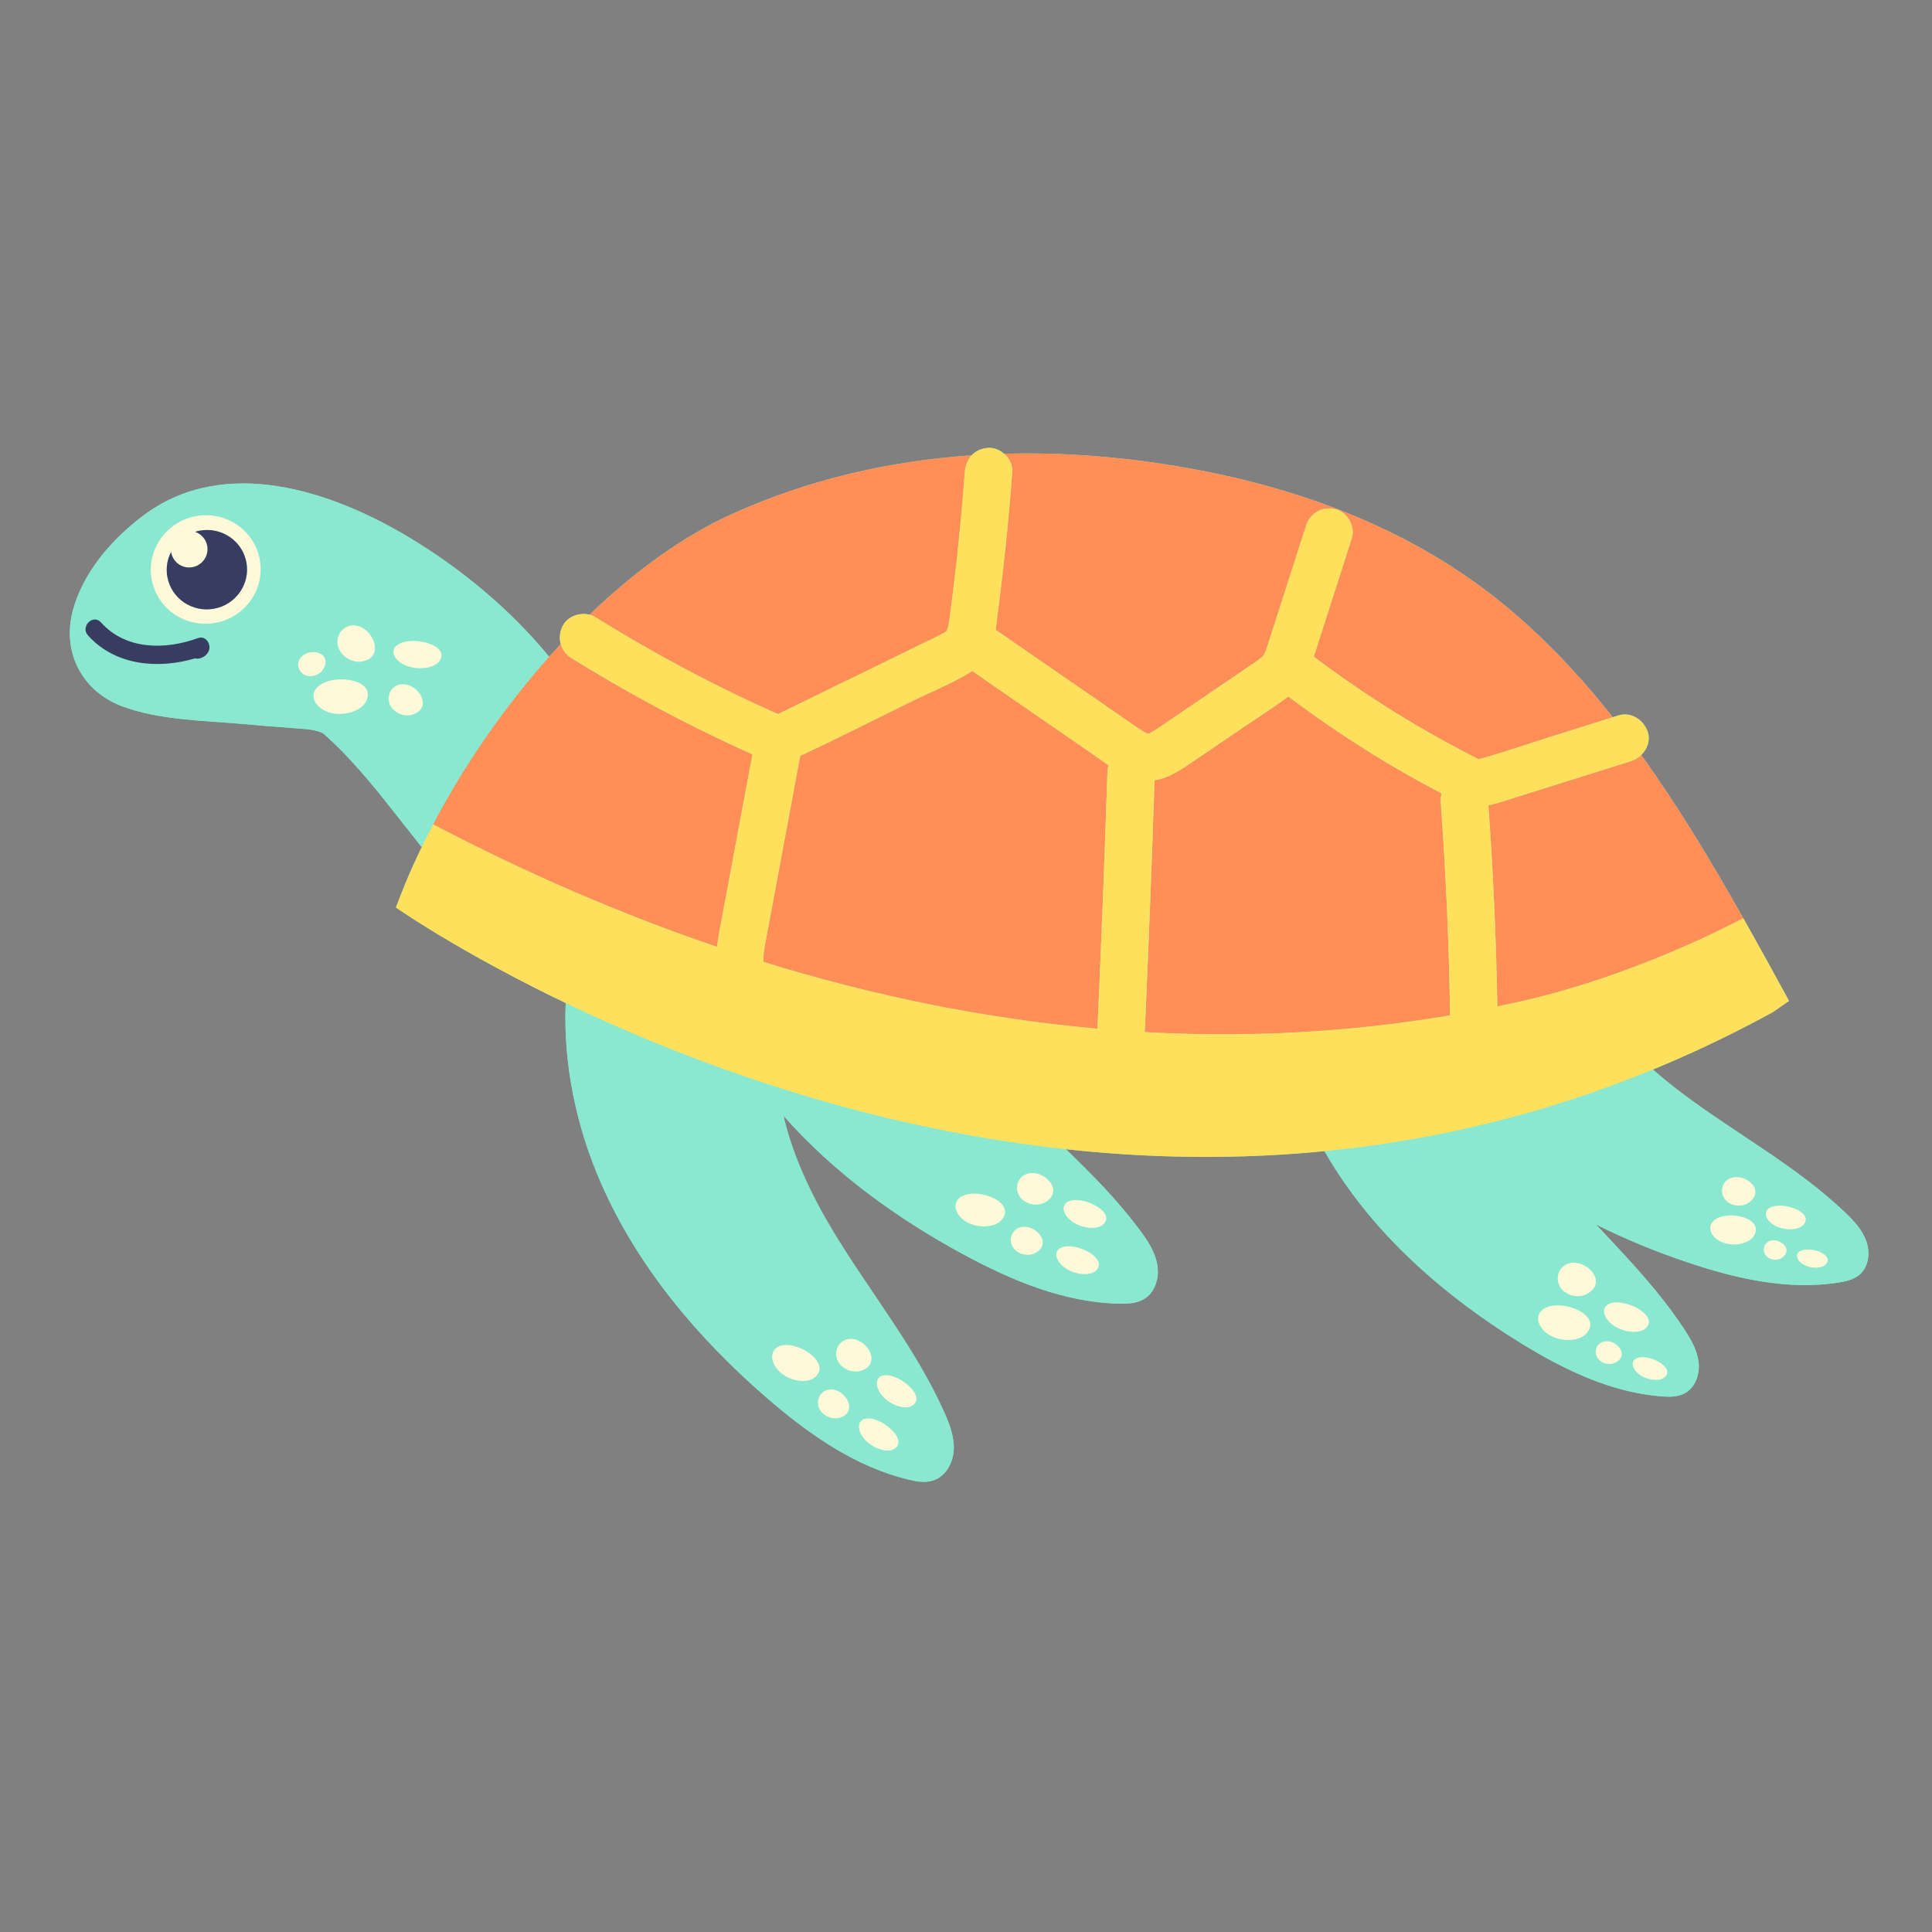 <svg xmlns="http://www.w3.org/2000/svg" xmlns:xlink="http://www.w3.org/1999/xlink" width="500" zoomAndPan="magnify" viewBox="0 0 375 375" height="500" preserveAspectRatio="xMidYMid meet" version="1.0"><rect x="0" y="0" width="375" height="375" fill="#808080" stroke="none"/><defs><clipPath id="915826be1f"><path d="M 13 86.855 L 363 86.855 L 363 287.855 L 13 287.855 Z M 13 86.855 " clip-rule="nonzero"/></clipPath><clipPath id="9dbc783ffd"><path d="M 13 93 L 363 93 L 363 287.855 L 13 287.855 Z M 13 93 " clip-rule="nonzero"/></clipPath><clipPath id="1d40324c45"><path d="M 76 86.855 L 348 86.855 L 348 225 L 76 225 Z M 76 86.855 " clip-rule="nonzero"/></clipPath></defs><g clip-path="url(#915826be1f)"><path fill="#89e8cf" d="M 360.965 247.383 C 359.82 248.375 358.262 248.73 356.766 248.961 C 346.945 250.473 336.93 248.172 327.516 245.008 C 321.465 242.973 315.508 240.543 309.793 237.672 C 315.875 244.168 322.043 250.582 326.914 258 C 328.203 259.965 329.426 262.074 329.695 264.406 C 329.965 266.742 329.055 269.359 326.973 270.457 C 325.633 271.164 324.035 271.156 322.523 271.039 C 312.617 270.277 303.391 265.762 294.945 260.539 C 280.902 251.852 268.07 240.789 259.172 226.891 C 258.445 225.758 257.754 224.605 257.086 223.434 C 255.277 223.613 253.473 223.77 251.68 223.902 C 250.691 223.977 249.707 224.043 248.723 224.105 C 243.805 224.41 238.938 224.551 234.129 224.555 C 233.168 224.555 232.207 224.547 231.25 224.539 C 227.473 224.492 223.73 224.363 220.031 224.152 C 219.926 224.145 219.824 224.141 219.719 224.133 C 217.965 224.031 216.223 223.91 214.488 223.773 C 213.5 223.695 212.512 223.613 211.527 223.523 C 209.969 223.383 208.422 223.227 206.883 223.059 C 212.012 227.992 216.992 233.047 221.23 238.75 C 222.742 240.781 224.188 242.969 224.625 245.461 C 225.062 247.953 224.25 250.824 222.086 252.133 C 220.688 252.98 218.973 253.07 217.336 253.039 C 206.641 252.848 196.438 248.574 187.031 243.492 C 174.023 236.461 161.82 227.609 152.07 216.562 C 153.863 224.309 157.41 231.824 161.523 238.684 C 168.656 250.57 177.598 261.438 183.266 274.086 C 184.301 276.395 185.238 278.844 185.125 281.371 C 185.012 283.898 183.598 286.523 181.199 287.336 C 179.652 287.863 177.953 287.578 176.367 287.195 C 165.965 284.699 156.93 278.324 148.848 271.332 C 135.402 259.699 123.652 245.75 116.574 229.457 C 111.832 218.551 109.316 206.52 109.801 194.68 C 108.867 194.234 107.945 193.785 107.043 193.344 C 106.012 192.836 105.004 192.336 104.02 191.84 C 103.039 191.344 102.078 190.852 101.145 190.367 C 100.676 190.125 100.215 189.883 99.758 189.645 C 98.391 188.93 97.078 188.227 95.824 187.547 C 94.988 187.094 94.176 186.645 93.391 186.211 C 92.996 185.992 92.609 185.773 92.23 185.562 C 91.469 185.133 90.734 184.719 90.027 184.312 C 89.676 184.109 89.328 183.91 88.988 183.711 C 88.434 183.391 87.898 183.078 87.379 182.773 C 85.828 181.855 84.434 181.016 83.211 180.258 C 81.578 179.25 80.246 178.398 79.23 177.734 C 77.668 176.715 76.855 176.145 76.855 176.145 C 77.164 175.305 77.488 174.465 77.82 173.621 C 77.93 173.344 78.039 173.066 78.152 172.793 C 78.387 172.207 78.625 171.625 78.871 171.039 C 79 170.73 79.125 170.426 79.254 170.121 C 79.559 169.41 79.875 168.695 80.191 167.984 C 80.426 167.469 80.664 166.953 80.902 166.438 C 81.012 166.199 81.121 165.965 81.234 165.727 C 81.438 165.293 81.637 164.855 81.848 164.422 C 80.59 162.797 79.309 161.207 78.074 159.637 C 73.676 154.035 69.164 148.266 63.914 143.422 C 63.543 143.078 63.145 142.676 62.734 142.352 C 62.605 142.273 62.465 142.195 62.387 142.164 C 60.906 141.582 59.305 141.504 57.734 141.391 C 53.938 141.117 50.164 140.785 46.371 140.461 C 38.941 139.828 30.797 139.723 23.738 137.102 C 16.145 134.285 12.141 126.941 14.012 119.047 C 15.832 111.359 21.668 104.672 27.855 100.039 C 43.57 88.273 64.379 95.258 79.535 104.387 C 89.461 110.367 99.004 118.238 106.594 127.477 C 107.336 126.645 108.082 125.824 108.84 125.012 C 108.516 123.863 108.633 122.59 109.25 121.43 C 110.195 119.641 112.504 118.812 114.43 119.312 C 123.129 110.949 132.512 104.121 141.961 99.828 C 156.836 93.066 172.621 89.473 188.594 88.379 C 189.395 87.527 190.523 86.992 191.883 86.93 C 192.961 86.883 194.051 87.34 194.902 88.074 C 206.047 87.766 217.238 88.629 228.234 90.457 C 249.637 94.008 270.863 101.27 288.793 114.898 C 297.84 121.777 305.801 130.066 313.035 139.215 C 313.41 139.098 313.785 138.98 314.16 138.863 C 316.621 138.09 319.078 139.773 319.824 142.07 C 320.359 143.723 319.734 145.414 318.559 146.551 C 325.73 156.527 332.203 167.293 338.383 178.234 C 338.422 178.301 338.461 178.371 338.5 178.438 C 339.934 180.984 341.355 183.539 342.766 186.098 C 342.852 186.254 342.938 186.414 343.027 186.57 C 344.441 189.141 345.848 191.711 347.246 194.273 C 347.246 194.273 347.246 194.273 347.246 194.277 L 344.098 196.461 C 343.961 196.535 343.824 196.609 343.684 196.684 C 342.852 197.137 342.02 197.586 341.191 198.027 C 341.137 198.055 341.086 198.082 341.031 198.109 C 334.285 201.68 327.547 204.824 320.828 207.59 C 322.785 209.316 324.816 210.953 326.883 212.492 C 337.207 220.199 348.727 226.395 358.062 235.266 C 359.77 236.887 361.438 238.66 362.234 240.875 C 363.027 243.086 362.738 245.84 360.965 247.383 Z M 360.965 247.383 " fill-opacity="1" fill-rule="nonzero"/></g><g clip-path="url(#9dbc783ffd)"><path fill="#89e8cf" d="M 79.535 104.387 C 64.379 95.258 43.57 88.273 27.855 100.039 C 21.668 104.672 15.832 111.359 14.012 119.047 C 12.141 126.941 16.145 134.285 23.738 137.102 C 30.797 139.723 38.941 139.828 46.371 140.461 C 50.164 140.785 53.938 141.117 57.734 141.391 C 59.305 141.504 60.906 141.582 62.387 142.164 C 62.465 142.195 62.605 142.273 62.734 142.352 C 63.145 142.676 63.543 143.078 63.914 143.422 C 69.164 148.266 73.676 154.035 78.074 159.637 C 79.309 161.207 80.59 162.797 81.848 164.422 C 82.555 162.953 83.301 161.488 84.066 160.027 C 84.066 160.023 84.07 160.02 84.07 160.016 C 90.074 148.562 97.828 137.32 106.594 127.477 C 99.004 118.238 89.461 110.367 79.535 104.387 Z M 40.469 126.465 C 40.113 127.16 39.531 127.582 38.785 127.785 C 38.441 127.879 38.129 127.863 37.855 127.789 C 30.672 129.918 22.328 129.191 17.074 123.328 C 15.547 121.625 18.062 119.102 19.598 120.812 C 24.426 126.203 32.094 126.156 38.453 123.852 C 40.02 123.285 41.113 125.203 40.469 126.465 Z M 41.824 120.895 C 36.031 121.957 30.488 118.18 29.441 112.457 C 28.395 106.738 32.238 101.242 38.031 100.18 C 43.824 99.121 49.371 102.898 50.418 108.617 C 51.465 114.336 47.617 119.832 41.824 120.895 Z M 58.367 130.383 C 57.707 129.562 57.633 128.324 58.578 127.414 C 60.23 125.82 64.113 126.516 62.977 129.441 C 62.57 130.488 61.477 131.188 60.355 131.25 C 59.516 131.297 58.809 130.93 58.367 130.383 Z M 71.082 136.098 C 70.363 137.582 68.238 138.535 66.008 138.57 C 64.336 138.594 62.895 138.035 61.965 137.223 C 60.574 136.008 60.32 134.223 62.121 132.957 C 65.277 130.742 73.09 131.934 71.082 136.098 Z M 70.18 128.402 C 68.598 128.652 66.945 127.805 66.066 126.465 C 65.41 125.465 65.352 124.336 65.715 123.395 C 66.258 121.996 67.734 121.02 69.535 121.527 C 72.691 122.422 74.613 127.707 70.18 128.402 Z M 80.262 138.637 C 78.941 139.148 77.355 138.723 76.344 137.73 C 75.586 136.988 75.324 136.02 75.465 135.141 C 75.668 133.828 76.766 132.707 78.414 132.812 C 81.312 132.996 83.965 137.207 80.262 138.637 Z M 85.309 128.289 C 84.57 129.363 82.633 129.871 80.664 129.652 C 79.191 129.492 77.965 128.902 77.203 128.172 C 76.066 127.078 75.973 125.668 77.648 124.883 C 80.586 123.508 87.375 125.285 85.309 128.289 Z M 362.234 240.875 C 361.438 238.66 359.77 236.887 358.062 235.266 C 348.727 226.395 337.207 220.199 326.883 212.492 C 324.816 210.953 322.785 209.316 320.828 207.59 C 314.176 210.324 307.543 212.684 300.949 214.699 C 300.008 214.988 299.066 215.27 298.125 215.543 C 296.516 216.012 294.91 216.457 293.305 216.887 C 289.652 217.863 286.008 218.738 282.383 219.516 C 281.176 219.773 279.969 220.02 278.766 220.258 C 276.73 220.656 274.703 221.027 272.68 221.367 C 267.438 222.25 262.238 222.93 257.086 223.434 C 257.754 224.605 258.445 225.758 259.172 226.891 C 268.07 240.789 280.902 251.852 294.945 260.539 C 303.391 265.762 312.617 270.277 322.523 271.039 C 324.035 271.156 325.633 271.164 326.973 270.457 C 329.055 269.359 329.965 266.742 329.695 264.406 C 329.426 262.074 328.203 259.965 326.914 258 C 322.043 250.582 315.875 244.168 309.793 237.672 C 315.508 240.543 321.465 242.973 327.516 245.008 C 336.93 248.172 346.945 250.473 356.766 248.961 C 358.262 248.73 359.82 248.375 360.965 247.383 C 362.738 245.84 363.027 243.086 362.234 240.875 Z M 308.012 258.73 C 306.996 259.965 304.773 260.375 302.664 259.895 C 301.082 259.531 299.855 258.672 299.164 257.691 C 298.137 256.227 298.312 254.488 300.301 253.711 C 303.785 252.352 310.867 255.273 308.012 258.73 Z M 308.191 251.066 C 306.859 251.867 305.066 251.703 303.789 250.82 C 302.828 250.156 302.367 249.164 302.352 248.188 C 302.328 246.73 303.301 245.316 305.105 245.121 C 308.27 244.777 311.922 248.828 308.191 251.066 Z M 323.117 267.324 C 322.391 267.969 320.891 267.996 319.504 267.488 C 318.461 267.109 317.676 266.465 317.254 265.797 C 316.625 264.801 316.805 263.762 318.16 263.488 C 320.539 263.016 325.152 265.508 323.117 267.324 Z M 312.973 252.871 C 316.055 252.254 322.039 255.492 319.398 257.844 C 318.457 258.688 316.512 258.719 314.711 258.062 C 313.359 257.566 312.34 256.73 311.793 255.867 C 310.977 254.574 311.211 253.227 312.973 252.871 Z M 311.637 260.336 C 313.797 260.129 316.254 262.922 313.691 264.418 C 312.773 264.949 311.555 264.824 310.691 264.211 C 310.043 263.754 309.734 263.07 309.734 262.406 C 309.73 261.41 310.402 260.457 311.637 260.336 Z M 336.25 228.57 C 338.918 227.883 342.555 230.902 339.637 233.281 C 338.594 234.133 337.039 234.215 335.832 233.617 C 334.93 233.168 334.41 232.371 334.273 231.539 C 334.074 230.293 334.73 228.961 336.25 228.57 Z M 340.438 239.871 C 339.719 241.055 337.867 241.68 336 241.531 C 334.602 241.418 333.441 240.836 332.73 240.078 C 331.664 238.953 331.598 237.438 333.203 236.527 C 336.023 234.93 342.453 236.555 340.438 239.871 Z M 346.012 244.039 C 345.293 244.609 344.23 244.652 343.414 244.234 C 342.805 243.922 342.457 243.375 342.371 242.805 C 342.242 241.953 342.703 241.051 343.742 240.797 C 345.566 240.352 348.023 242.438 346.012 244.039 Z M 346.094 238.465 C 344.875 238.211 343.898 237.621 343.32 236.945 C 342.461 235.941 342.496 234.754 343.957 234.234 C 346.523 233.324 352.055 235.352 350.086 237.699 C 349.383 238.535 347.719 238.805 346.094 238.465 Z M 354.449 245.355 C 353.91 246.004 352.629 246.211 351.375 245.949 C 350.438 245.75 349.684 245.297 349.238 244.777 C 348.574 244.004 348.602 243.09 349.727 242.688 C 351.707 241.984 355.969 243.551 354.449 245.355 Z M 221.23 238.75 C 216.992 233.047 212.012 227.992 206.883 223.059 C 205.691 222.93 204.504 222.793 203.32 222.648 C 201.516 222.43 199.719 222.191 197.938 221.934 C 196.301 221.699 194.672 221.449 193.055 221.188 C 192.766 221.141 192.477 221.094 192.191 221.047 C 187.078 220.203 182.078 219.23 177.199 218.148 C 176.363 217.961 175.531 217.773 174.703 217.582 C 173.047 217.199 171.402 216.805 169.773 216.398 C 165.707 215.387 161.734 214.301 157.863 213.168 C 156.316 212.711 154.785 212.25 153.273 211.777 C 151.758 211.309 150.262 210.832 148.781 210.348 C 145.824 209.379 142.938 208.383 140.121 207.371 C 138.715 206.867 137.328 206.355 135.961 205.84 C 128.43 203.016 121.48 200.082 115.195 197.207 C 114.051 196.684 112.93 196.164 111.832 195.648 C 111.285 195.391 110.738 195.129 110.203 194.875 C 110.066 194.809 109.938 194.746 109.801 194.68 C 109.316 206.52 111.832 218.551 116.574 229.457 C 123.652 245.75 135.402 259.699 148.848 271.332 C 156.93 278.324 165.965 284.699 176.367 287.195 C 177.953 287.578 179.652 287.863 181.199 287.336 C 183.598 286.523 185.012 283.898 185.125 281.371 C 185.238 278.844 184.301 276.395 183.266 274.086 C 177.598 261.438 168.656 250.57 161.523 238.684 C 157.41 231.824 153.863 224.309 152.07 216.562 C 161.82 227.609 174.023 236.461 187.031 243.492 C 196.438 248.574 206.641 252.848 217.336 253.039 C 218.973 253.07 220.688 252.98 222.086 252.133 C 224.25 250.824 225.062 247.953 224.625 245.461 C 224.188 242.969 222.742 240.781 221.23 238.75 Z M 173.48 281.293 C 172.43 281.867 170.629 281.477 169.109 280.48 C 167.969 279.734 167.207 278.742 166.891 277.824 C 166.414 276.457 166.926 275.262 168.625 275.316 C 171.609 275.41 176.43 279.691 173.48 281.293 Z M 172.102 266.922 C 175.086 267.02 179.906 271.297 176.957 272.902 C 175.906 273.473 174.105 273.082 172.582 272.09 C 171.441 271.34 170.684 270.348 170.367 269.434 C 169.891 268.062 170.402 266.867 172.102 266.922 Z M 162.359 262.145 C 162.656 260.793 163.859 259.699 165.566 259.906 C 168.562 260.273 171.059 264.801 167.129 266.062 C 165.723 266.512 164.105 265.973 163.117 264.883 C 162.375 264.066 162.164 263.047 162.359 262.145 Z M 161.695 269.711 C 164.34 270.066 166.5 274.102 163.008 275.176 C 161.762 275.559 160.336 275.062 159.473 274.09 C 158.824 273.355 158.648 272.453 158.832 271.656 C 159.109 270.465 160.188 269.508 161.695 269.711 Z M 158.066 267.402 C 156.859 268.324 154.719 268.223 152.875 267.32 C 151.492 266.645 150.547 265.59 150.121 264.535 C 149.492 262.961 150.027 261.391 152.031 261.102 C 155.547 260.602 161.449 264.828 158.066 267.402 Z M 194.453 236.734 C 193.492 237.91 191.387 238.309 189.387 237.863 C 187.883 237.527 186.715 236.719 186.059 235.793 C 185.074 234.41 185.23 232.758 187.113 232.012 C 190.414 230.707 197.141 233.441 194.453 236.734 Z M 201.074 243.141 C 199.953 243.805 198.449 243.656 197.383 242.906 C 196.582 242.348 196.199 241.512 196.191 240.691 C 196.184 239.469 197.008 238.289 198.52 238.137 C 201.176 237.867 204.219 241.285 201.074 243.141 Z M 202.949 233.32 C 201.691 234.086 199.992 233.941 198.773 233.109 C 197.863 232.488 197.418 231.547 197.398 230.621 C 197.371 229.238 198.285 227.895 199.996 227.699 C 202.992 227.359 206.477 231.18 202.949 233.32 Z M 212.691 246.656 C 211.801 247.457 209.957 247.496 208.246 246.883 C 206.961 246.422 205.992 245.633 205.469 244.816 C 204.688 243.594 204.902 242.312 206.57 241.973 C 209.492 241.371 215.184 244.406 212.691 246.656 Z M 214.109 237.684 C 213.219 238.484 211.379 238.523 209.664 237.91 C 208.383 237.449 207.41 236.66 206.887 235.844 C 206.105 234.625 206.324 233.344 207.988 233 C 210.914 232.398 216.602 235.438 214.109 237.684 Z M 214.109 237.684 " fill-opacity="1" fill-rule="nonzero"/></g><path fill="#fff9d9" d="M 38.031 100.18 C 32.238 101.242 28.395 106.738 29.441 112.457 C 30.488 118.18 36.031 121.957 41.824 120.895 C 47.617 119.832 51.465 114.336 50.418 108.617 C 49.371 102.898 43.824 99.121 38.031 100.18 Z M 41.543 118.152 C 37.305 118.93 33.25 116.168 32.484 111.98 C 32.168 110.27 32.465 108.586 33.203 107.141 C 33.473 108.848 34.945 110.156 36.727 110.148 C 38.699 110.141 40.289 108.535 40.281 106.562 C 40.273 105.008 39.266 103.703 37.875 103.223 C 38.168 103.133 38.461 103.055 38.77 103 C 43.008 102.223 47.062 104.984 47.828 109.172 C 48.594 113.355 45.781 117.379 41.543 118.152 Z M 80.262 138.637 C 78.941 139.148 77.355 138.723 76.344 137.73 C 75.586 136.988 75.324 136.02 75.465 135.141 C 75.668 133.828 76.766 132.707 78.414 132.812 C 81.312 132.996 83.965 137.207 80.262 138.637 Z M 85.309 128.289 C 84.57 129.363 82.633 129.871 80.664 129.652 C 79.191 129.492 77.965 128.902 77.203 128.172 C 76.066 127.078 75.973 125.668 77.648 124.883 C 80.586 123.508 87.375 125.285 85.309 128.289 Z M 71.082 136.098 C 70.363 137.582 68.238 138.535 66.008 138.57 C 64.336 138.594 62.895 138.035 61.965 137.223 C 60.574 136.008 60.32 134.223 62.121 132.957 C 65.277 130.742 73.09 131.934 71.082 136.098 Z M 70.18 128.402 C 68.598 128.652 66.945 127.805 66.066 126.465 C 65.41 125.465 65.352 124.336 65.715 123.395 C 66.258 121.996 67.734 121.02 69.535 121.527 C 72.691 122.422 74.613 127.707 70.18 128.402 Z M 60.355 131.25 C 59.516 131.297 58.809 130.93 58.367 130.383 C 57.707 129.562 57.633 128.324 58.578 127.414 C 60.23 125.82 64.113 126.516 62.977 129.441 C 62.57 130.488 61.477 131.188 60.355 131.25 Z M 313.691 264.418 C 312.773 264.949 311.555 264.824 310.691 264.211 C 310.043 263.754 309.734 263.07 309.734 262.406 C 309.73 261.41 310.402 260.457 311.637 260.336 C 313.797 260.129 316.254 262.922 313.691 264.418 Z M 311.793 255.867 C 310.977 254.574 311.211 253.227 312.973 252.871 C 316.055 252.254 322.039 255.492 319.398 257.844 C 318.457 258.688 316.512 258.719 314.711 258.062 C 313.359 257.566 312.34 256.73 311.793 255.867 Z M 308.012 258.73 C 306.996 259.965 304.773 260.375 302.664 259.895 C 301.082 259.531 299.855 258.672 299.164 257.691 C 298.137 256.227 298.312 254.488 300.301 253.711 C 303.785 252.352 310.867 255.273 308.012 258.73 Z M 308.191 251.066 C 306.859 251.867 305.066 251.703 303.789 250.82 C 302.828 250.156 302.367 249.164 302.352 248.188 C 302.328 246.73 303.301 245.316 305.105 245.121 C 308.27 244.777 311.922 248.828 308.191 251.066 Z M 323.117 267.324 C 322.391 267.969 320.891 267.996 319.504 267.488 C 318.461 267.109 317.676 266.465 317.254 265.797 C 316.625 264.801 316.805 263.762 318.16 263.488 C 320.539 263.016 325.152 265.508 323.117 267.324 Z M 346.012 244.039 C 345.293 244.609 344.23 244.652 343.414 244.234 C 342.805 243.922 342.457 243.375 342.371 242.805 C 342.242 241.953 342.703 241.051 343.742 240.797 C 345.566 240.352 348.023 242.438 346.012 244.039 Z M 350.086 237.699 C 349.383 238.535 347.719 238.805 346.094 238.465 C 344.875 238.211 343.898 237.621 343.32 236.945 C 342.461 235.941 342.496 234.754 343.957 234.234 C 346.523 233.324 352.055 235.352 350.086 237.699 Z M 340.438 239.871 C 339.719 241.055 337.867 241.68 336 241.531 C 334.602 241.418 333.441 240.836 332.73 240.078 C 331.664 238.953 331.598 237.438 333.203 236.527 C 336.023 234.93 342.453 236.555 340.438 239.871 Z M 334.273 231.539 C 334.074 230.293 334.73 228.961 336.25 228.57 C 338.918 227.883 342.555 230.902 339.637 233.281 C 338.594 234.133 337.039 234.215 335.832 233.617 C 334.93 233.168 334.41 232.371 334.273 231.539 Z M 354.449 245.355 C 353.91 246.004 352.629 246.211 351.375 245.949 C 350.438 245.75 349.684 245.297 349.238 244.777 C 348.574 244.004 348.602 243.09 349.727 242.688 C 351.707 241.984 355.969 243.551 354.449 245.355 Z M 201.074 243.141 C 199.953 243.805 198.449 243.656 197.383 242.906 C 196.582 242.348 196.199 241.512 196.191 240.691 C 196.184 239.469 197.008 238.289 198.52 238.137 C 201.176 237.867 204.219 241.285 201.074 243.141 Z M 214.109 237.684 C 213.219 238.484 211.379 238.523 209.664 237.91 C 208.383 237.449 207.41 236.66 206.887 235.844 C 206.105 234.625 206.324 233.344 207.988 233 C 210.914 232.398 216.602 235.438 214.109 237.684 Z M 194.453 236.734 C 193.492 237.91 191.387 238.309 189.387 237.863 C 187.883 237.527 186.715 236.719 186.059 235.793 C 185.074 234.41 185.23 232.758 187.113 232.012 C 190.414 230.707 197.141 233.441 194.453 236.734 Z M 202.949 233.32 C 201.691 234.086 199.992 233.941 198.773 233.109 C 197.863 232.488 197.418 231.547 197.398 230.621 C 197.371 229.238 198.285 227.895 199.996 227.699 C 202.992 227.359 206.477 231.18 202.949 233.32 Z M 212.691 246.656 C 211.801 247.457 209.957 247.496 208.246 246.883 C 206.961 246.422 205.992 245.633 205.469 244.816 C 204.688 243.594 204.902 242.312 206.57 241.973 C 209.492 241.371 215.184 244.406 212.691 246.656 Z M 163.008 275.176 C 161.762 275.559 160.336 275.062 159.473 274.09 C 158.824 273.355 158.648 272.453 158.832 271.656 C 159.109 270.465 160.188 269.508 161.695 269.711 C 164.34 270.066 166.5 274.102 163.008 275.176 Z M 176.957 272.902 C 175.906 273.473 174.105 273.082 172.582 272.09 C 171.441 271.34 170.684 270.348 170.367 269.434 C 169.891 268.062 170.402 266.867 172.102 266.922 C 175.086 267.02 179.906 271.297 176.957 272.902 Z M 158.066 267.402 C 156.859 268.324 154.719 268.223 152.875 267.32 C 151.492 266.645 150.547 265.59 150.121 264.535 C 149.492 262.961 150.027 261.391 152.031 261.102 C 155.547 260.602 161.449 264.828 158.066 267.402 Z M 167.129 266.062 C 165.723 266.512 164.105 265.973 163.117 264.883 C 162.375 264.066 162.164 263.047 162.359 262.145 C 162.656 260.793 163.859 259.699 165.566 259.906 C 168.562 260.273 171.059 264.801 167.129 266.062 Z M 173.48 281.293 C 172.43 281.867 170.629 281.477 169.109 280.48 C 167.969 279.734 167.207 278.742 166.891 277.824 C 166.414 276.457 166.926 275.262 168.625 275.316 C 171.609 275.41 176.43 279.691 173.48 281.293 Z M 173.48 281.293 " fill-opacity="1" fill-rule="nonzero"/><path fill="#383c61" d="M 41.543 118.152 C 37.305 118.93 33.25 116.168 32.484 111.98 C 32.168 110.27 32.465 108.586 33.203 107.141 C 33.473 108.848 34.945 110.156 36.727 110.148 C 38.699 110.141 40.289 108.535 40.281 106.562 C 40.273 105.008 39.266 103.703 37.875 103.223 C 38.168 103.133 38.461 103.055 38.77 103 C 43.008 102.223 47.062 104.984 47.828 109.172 C 48.594 113.355 45.781 117.379 41.543 118.152 Z M 38.453 123.852 C 32.094 126.156 24.426 126.203 19.598 120.812 C 18.062 119.102 15.547 121.625 17.074 123.328 C 22.328 129.191 30.672 129.918 37.855 127.789 C 38.129 127.863 38.441 127.879 38.785 127.785 C 39.531 127.582 40.113 127.16 40.469 126.465 C 41.113 125.203 40.02 123.285 38.453 123.852 Z M 38.453 123.852 " fill-opacity="1" fill-rule="nonzero"/><path fill="#ff8f56" d="M 318.559 146.551 C 325.73 156.527 332.203 167.293 338.383 178.234 C 324.621 185.383 309.055 191.195 295.883 194.215 C 294.133 194.617 292.387 194.992 290.637 195.355 C 290.41 182.328 289.832 169.309 288.895 156.312 C 290.496 156.016 292.062 155.441 293.621 154.953 C 295.926 154.227 298.234 153.504 300.539 152.777 C 305.895 151.094 311.254 149.41 316.609 147.723 C 317.34 147.496 318.008 147.082 318.559 146.551 Z M 150.672 138.469 C 150.738 138.488 150.879 138.543 151.023 138.594 C 151.125 138.547 151.227 138.496 151.328 138.445 C 152.172 138.035 153.016 137.621 153.859 137.211 C 160.754 133.848 167.652 130.48 174.547 127.117 C 176.375 126.223 178.203 125.332 180.035 124.438 C 180.824 124.055 181.621 123.68 182.402 123.277 C 182.738 123.105 183.059 122.895 183.398 122.727 C 183.5 122.66 183.574 122.609 183.625 122.574 C 183.637 122.566 183.648 122.555 183.66 122.547 C 183.691 122.508 183.707 122.492 183.734 122.465 C 183.789 122.371 183.82 122.316 183.836 122.297 C 183.91 122.07 183.973 121.84 184.027 121.609 C 184.176 120.984 184.262 120.352 184.352 119.719 C 184.363 119.625 184.375 119.547 184.387 119.484 C 184.395 119.398 184.414 119.27 184.438 119.078 C 184.5 118.613 184.562 118.148 184.621 117.68 C 184.742 116.75 184.859 115.816 184.977 114.887 C 185.938 107.121 186.703 99.328 187.281 91.523 C 187.371 90.273 187.84 89.188 188.594 88.379 C 172.621 89.473 156.836 93.066 141.961 99.828 C 132.512 104.121 123.129 110.949 114.43 119.312 C 114.824 119.414 115.203 119.566 115.547 119.781 C 122.633 124.188 129.898 128.297 137.332 132.086 C 140.516 133.711 143.73 135.277 146.973 136.781 C 147.922 137.219 148.867 137.656 149.82 138.082 C 150.102 138.211 150.387 138.34 150.672 138.469 Z M 313.035 139.215 C 305.801 130.066 297.84 121.777 288.793 114.898 C 270.863 101.27 249.637 94.008 228.234 90.457 C 217.238 88.629 206.047 87.766 194.902 88.074 C 195.91 88.949 196.582 90.219 196.488 91.523 C 195.805 100.734 194.863 109.922 193.645 119.078 C 193.508 120.105 193.414 121.18 193.258 122.242 C 198.617 125.941 203.977 129.645 209.336 133.344 C 212.062 135.223 214.789 137.105 217.516 138.988 C 218.863 139.918 220.188 140.906 221.586 141.762 C 221.809 141.898 222.059 142.02 222.277 142.164 C 222.355 142.219 222.414 142.258 222.457 142.293 C 222.5 142.301 222.547 142.312 222.605 142.328 C 222.688 142.352 222.781 142.383 222.879 142.414 C 222.941 142.395 223.035 142.375 223.117 142.363 C 223.152 142.34 223.188 142.316 223.234 142.293 C 223.602 142.078 223.965 141.867 224.32 141.641 C 224.957 141.23 225.574 140.793 226.199 140.371 C 227.438 139.531 228.676 138.688 229.914 137.848 C 232.586 136.031 235.258 134.219 237.93 132.402 C 239.363 131.43 240.797 130.453 242.23 129.48 C 242.859 129.055 243.488 128.633 244.109 128.203 C 244.215 128.133 244.797 127.656 244.711 127.746 C 244.801 127.66 244.895 127.574 244.988 127.492 C 245.098 127.371 245.16 127.305 245.207 127.262 C 245.25 127.191 245.297 127.125 245.34 127.051 C 245.441 126.879 245.523 126.695 245.613 126.516 C 245.66 126.387 245.758 126.145 245.793 126.031 C 245.902 125.723 246 125.414 246.102 125.102 C 246.578 123.625 247.051 122.145 247.523 120.664 C 249.52 114.453 251.512 108.242 253.508 102.031 C 254.297 99.578 256.652 98.246 259.172 98.82 C 261.527 99.355 263.121 102.184 262.387 104.473 C 260.012 111.867 257.637 119.262 255.266 126.66 C 255.176 126.926 255.09 127.199 255.004 127.473 C 258.695 130.242 262.465 132.902 266.328 135.43 C 270.051 137.867 273.852 140.191 277.723 142.391 C 279.625 143.473 281.547 144.523 283.484 145.547 C 284.516 146.094 285.551 146.637 286.594 147.16 C 286.715 147.219 286.84 147.277 286.965 147.34 C 286.977 147.344 286.996 147.348 287.012 147.352 C 287.02 147.355 287.023 147.355 287.031 147.355 C 291.578 146.141 296.055 144.555 300.547 143.145 C 304.711 141.836 308.871 140.527 313.035 139.215 Z M 287.164 147.367 C 287.355 147.387 287.281 147.375 287.164 147.367 Z M 223.059 142.398 C 223.02 142.406 222.973 142.414 222.918 142.426 C 222.922 142.426 222.922 142.426 222.926 142.426 C 222.969 142.422 223.008 142.414 223.039 142.414 C 223.047 142.41 223.051 142.406 223.059 142.398 Z M 347.246 194.277 L 344.098 196.461 C 343.961 196.535 343.824 196.609 343.684 196.684 C 343.824 196.609 343.961 196.535 344.098 196.461 Z M 203.91 140.742 C 198.84 137.238 193.766 133.734 188.691 130.234 C 188.434 130.414 188.164 130.59 187.883 130.758 C 184.527 132.75 180.801 134.27 177.293 135.98 C 169.977 139.551 162.715 143.281 155.324 146.699 C 154.004 153.773 152.688 160.848 151.367 167.922 C 150.629 171.875 149.895 175.832 149.156 179.789 C 148.98 180.719 148.809 181.648 148.637 182.582 C 148.555 183.008 148.477 183.438 148.402 183.863 C 148.379 184.004 148.309 184.469 148.281 184.621 C 148.199 185.309 148.156 186.004 148.156 186.699 C 169.391 193.273 191.098 197.738 213.02 199.672 C 213.762 183.059 214.41 166.445 214.949 149.824 C 214.965 149.379 215.039 148.957 215.16 148.559 C 214.246 147.922 213.359 147.262 212.477 146.652 C 209.621 144.684 206.766 142.711 203.91 140.742 Z M 76.855 176.145 C 76.855 176.145 77.668 176.715 79.23 177.734 C 77.668 176.715 76.855 176.145 76.855 176.145 Z M 222.82 142.441 C 222.824 142.441 222.824 142.441 222.828 142.441 C 222.824 142.441 222.824 142.441 222.82 142.441 Z M 81.234 165.727 C 82.129 163.824 83.07 161.922 84.066 160.027 C 83.301 161.488 82.555 162.953 81.848 164.422 C 81.637 164.855 81.438 165.293 81.234 165.727 Z M 131.293 139.309 C 124.344 135.719 117.543 131.848 110.898 127.715 C 109.84 127.059 109.145 126.09 108.84 125.012 C 108.082 125.824 107.336 126.645 106.594 127.477 C 97.828 137.32 90.074 148.562 84.07 160.016 C 101.918 169.371 120.344 177.391 139.168 183.781 C 139.383 182.012 139.734 180.25 140.059 178.508 C 140.812 174.477 141.562 170.441 142.316 166.406 C 143.559 159.746 144.801 153.082 146.043 146.418 C 144.59 145.777 143.152 145.105 141.719 144.434 C 138.211 142.793 134.734 141.086 131.293 139.309 Z M 279.836 154.043 C 279.367 153.777 278.902 153.52 278.449 153.277 C 276.387 152.184 274.34 151.055 272.316 149.891 C 264.598 145.461 257.168 140.539 250.062 135.188 C 249.84 135.359 249.617 135.531 249.383 135.699 C 246.594 137.727 243.672 139.594 240.816 141.531 C 237.883 143.523 234.953 145.516 232.02 147.508 C 229.48 149.234 227.02 151.016 224.102 151.445 C 223.562 167.746 222.926 184.039 222.199 200.332 C 241.863 201.426 261.68 200.441 281.461 197.086 C 281.254 183.223 280.645 169.367 279.633 155.543 C 279.594 155.008 279.676 154.508 279.836 154.043 Z M 107.043 193.344 C 108.07 193.848 109.125 194.359 110.203 194.875 C 110.066 194.809 109.938 194.746 109.801 194.68 C 108.867 194.234 107.945 193.785 107.043 193.344 Z M 107.043 193.344 " fill-opacity="1" fill-rule="nonzero"/><g clip-path="url(#1d40324c45)"><path fill="#ffe05c" d="M 347.246 194.273 C 345.848 191.711 344.441 189.141 343.027 186.57 C 342.938 186.414 342.852 186.254 342.766 186.098 C 341.355 183.539 339.934 180.984 338.5 178.438 C 338.461 178.371 338.422 178.301 338.383 178.234 C 324.621 185.383 309.055 191.195 295.883 194.215 C 294.133 194.617 292.387 194.992 290.637 195.355 C 290.41 182.328 289.832 169.309 288.895 156.312 C 290.496 156.016 292.062 155.441 293.621 154.953 C 295.926 154.227 298.234 153.504 300.539 152.777 C 305.895 151.094 311.254 149.41 316.609 147.723 C 317.34 147.496 318.008 147.082 318.559 146.551 C 319.734 145.414 320.359 143.723 319.824 142.07 C 319.078 139.773 316.621 138.09 314.16 138.863 C 313.785 138.98 313.41 139.098 313.035 139.215 C 308.871 140.527 304.711 141.836 300.547 143.145 C 296.055 144.555 291.578 146.141 287.031 147.355 C 287.023 147.355 287.02 147.355 287.012 147.352 C 286.996 147.348 286.977 147.344 286.965 147.34 C 286.84 147.277 286.715 147.219 286.594 147.16 C 285.551 146.637 284.516 146.094 283.484 145.547 C 281.547 144.523 279.625 143.473 277.723 142.391 C 273.852 140.191 270.051 137.867 266.328 135.43 C 262.465 132.902 258.695 130.242 255.004 127.473 C 255.09 127.199 255.176 126.926 255.266 126.66 C 257.637 119.262 260.012 111.867 262.387 104.473 C 263.121 102.184 261.527 99.355 259.172 98.82 C 256.652 98.246 254.297 99.578 253.508 102.031 C 251.512 108.242 249.52 114.453 247.523 120.664 C 247.051 122.145 246.578 123.625 246.102 125.102 C 246 125.414 245.902 125.723 245.793 126.031 C 245.758 126.145 245.66 126.387 245.613 126.516 C 245.523 126.695 245.441 126.879 245.34 127.051 C 245.297 127.125 245.25 127.191 245.207 127.262 C 245.16 127.305 245.098 127.371 244.988 127.492 C 244.895 127.574 244.801 127.66 244.711 127.746 C 244.797 127.656 244.215 128.133 244.109 128.203 C 243.488 128.633 242.859 129.055 242.23 129.48 C 240.797 130.453 239.363 131.43 237.93 132.402 C 235.258 134.219 232.586 136.031 229.914 137.848 C 228.676 138.688 227.438 139.531 226.199 140.371 C 225.574 140.793 224.957 141.23 224.32 141.641 C 223.965 141.867 223.602 142.078 223.234 142.293 C 223.188 142.316 223.152 142.34 223.117 142.363 C 223.035 142.375 222.941 142.395 222.879 142.414 C 222.781 142.383 222.688 142.352 222.605 142.328 C 222.547 142.312 222.5 142.301 222.457 142.293 C 222.414 142.258 222.355 142.219 222.277 142.164 C 222.059 142.02 221.809 141.898 221.586 141.762 C 220.188 140.906 218.863 139.918 217.516 138.988 C 214.789 137.105 212.062 135.223 209.336 133.344 C 203.977 129.645 198.617 125.941 193.258 122.242 C 193.414 121.18 193.508 120.105 193.645 119.078 C 194.863 109.922 195.805 100.734 196.488 91.523 C 196.582 90.219 195.91 88.949 194.902 88.074 C 194.051 87.34 192.961 86.883 191.883 86.93 C 190.523 86.992 189.395 87.527 188.594 88.379 C 187.84 89.188 187.371 90.273 187.281 91.523 C 186.703 99.328 185.938 107.121 184.977 114.887 C 184.859 115.816 184.742 116.75 184.621 117.68 C 184.562 118.148 184.5 118.613 184.438 119.078 C 184.414 119.27 184.395 119.398 184.387 119.484 C 184.375 119.547 184.363 119.625 184.352 119.719 C 184.262 120.352 184.176 120.984 184.027 121.609 C 183.973 121.84 183.91 122.07 183.836 122.297 C 183.82 122.316 183.789 122.371 183.734 122.465 C 183.707 122.492 183.691 122.508 183.66 122.547 C 183.648 122.555 183.637 122.566 183.625 122.574 C 183.574 122.609 183.5 122.66 183.398 122.727 C 183.059 122.895 182.738 123.105 182.402 123.277 C 181.621 123.68 180.824 124.055 180.035 124.438 C 178.203 125.332 176.375 126.223 174.547 127.117 C 167.652 130.48 160.754 133.848 153.859 137.211 C 153.016 137.621 152.172 138.035 151.328 138.445 C 151.227 138.496 151.125 138.547 151.023 138.594 C 150.879 138.543 150.738 138.488 150.672 138.469 C 150.387 138.34 150.102 138.211 149.82 138.082 C 148.867 137.656 147.922 137.219 146.973 136.781 C 143.73 135.277 140.516 133.711 137.332 132.086 C 129.898 128.297 122.633 124.188 115.547 119.781 C 115.203 119.566 114.824 119.414 114.43 119.312 C 112.504 118.812 110.195 119.641 109.25 121.43 C 108.633 122.59 108.516 123.863 108.84 125.012 C 109.145 126.09 109.84 127.059 110.898 127.715 C 117.543 131.848 124.344 135.719 131.293 139.309 C 134.734 141.086 138.211 142.793 141.719 144.434 C 143.152 145.105 144.59 145.777 146.043 146.418 C 144.801 153.082 143.559 159.746 142.316 166.406 C 141.562 170.441 140.812 174.477 140.059 178.508 C 139.734 180.25 139.383 182.012 139.168 183.781 C 120.344 177.391 101.918 169.371 84.07 160.016 C 84.07 160.02 84.066 160.023 84.066 160.027 C 83.07 161.922 82.129 163.824 81.234 165.727 C 81.121 165.965 81.012 166.199 80.902 166.438 C 80.664 166.953 80.426 167.469 80.191 167.984 C 79.875 168.695 79.559 169.41 79.254 170.121 C 79.125 170.426 79 170.73 78.871 171.039 C 78.625 171.625 78.387 172.207 78.152 172.793 C 78.039 173.066 77.93 173.344 77.82 173.621 C 77.488 174.465 77.164 175.305 76.855 176.145 C 76.855 176.145 77.668 176.715 79.23 177.734 C 80.246 178.398 81.578 179.25 83.211 180.258 C 84.434 181.016 85.828 181.855 87.379 182.773 C 87.898 183.078 88.434 183.391 88.988 183.711 C 89.328 183.91 89.676 184.109 90.027 184.312 C 90.734 184.719 91.469 185.133 92.23 185.562 C 92.609 185.773 92.996 185.992 93.391 186.211 C 94.176 186.645 94.988 187.094 95.824 187.547 C 97.078 188.227 98.391 188.93 99.758 189.645 C 100.215 189.883 100.676 190.125 101.145 190.367 C 102.078 190.852 103.039 191.344 104.02 191.84 C 105.004 192.336 106.012 192.836 107.043 193.344 C 108.07 193.848 109.125 194.359 110.203 194.875 C 110.738 195.129 111.285 195.391 111.832 195.648 C 112.93 196.164 114.051 196.684 115.195 197.207 C 121.48 200.082 128.43 203.016 135.961 205.84 C 137.328 206.355 138.715 206.867 140.121 207.371 C 142.938 208.383 145.824 209.379 148.781 210.348 C 150.262 210.832 151.758 211.309 153.273 211.777 C 154.785 212.25 156.316 212.711 157.863 213.168 C 161.734 214.301 165.707 215.387 169.773 216.398 C 171.402 216.805 173.047 217.199 174.703 217.582 C 175.531 217.773 176.363 217.961 177.199 218.148 C 182.078 219.23 187.078 220.203 192.191 221.047 C 192.477 221.094 192.766 221.141 193.055 221.188 C 194.672 221.449 196.301 221.699 197.938 221.934 C 199.719 222.191 201.516 222.43 203.32 222.648 C 204.504 222.793 205.691 222.93 206.883 223.059 C 208.422 223.227 209.969 223.383 211.527 223.523 C 212.512 223.613 213.5 223.695 214.488 223.773 C 216.223 223.91 217.965 224.031 219.719 224.133 C 219.824 224.141 219.926 224.145 220.031 224.152 C 223.73 224.363 227.473 224.492 231.25 224.539 C 232.207 224.547 233.168 224.555 234.129 224.555 C 238.938 224.551 243.805 224.41 248.723 224.105 C 249.707 224.043 250.691 223.977 251.68 223.902 C 253.473 223.77 255.277 223.613 257.086 223.434 C 262.238 222.93 267.438 222.25 272.68 221.367 C 274.703 221.027 276.73 220.656 278.766 220.258 C 279.969 220.02 281.176 219.773 282.383 219.516 C 286.008 218.738 289.652 217.863 293.305 216.887 C 294.91 216.457 296.516 216.012 298.125 215.543 C 299.066 215.27 300.008 214.988 300.949 214.699 C 307.543 212.684 314.176 210.324 320.828 207.59 C 327.547 204.824 334.285 201.68 341.031 198.109 C 341.086 198.082 341.137 198.055 341.191 198.027 C 342.02 197.586 342.852 197.137 343.684 196.684 C 343.824 196.609 343.961 196.535 344.098 196.461 L 347.246 194.277 C 347.246 194.273 347.246 194.273 347.246 194.273 Z M 287.164 147.367 C 287.281 147.375 287.355 147.387 287.164 147.367 Z M 223.059 142.398 C 223.051 142.406 223.047 142.41 223.039 142.414 C 223.008 142.414 222.969 142.422 222.926 142.426 C 222.922 142.426 222.922 142.426 222.918 142.426 C 222.973 142.414 223.02 142.406 223.059 142.398 Z M 222.828 142.441 C 222.824 142.441 222.824 142.441 222.82 142.441 C 222.824 142.441 222.824 142.441 222.828 142.441 Z M 148.156 186.699 C 148.156 186.004 148.199 185.309 148.281 184.621 C 148.309 184.469 148.379 184.004 148.402 183.863 C 148.477 183.438 148.555 183.008 148.637 182.582 C 148.809 181.648 148.98 180.719 149.156 179.789 C 149.895 175.832 150.629 171.875 151.367 167.922 C 152.688 160.848 154.004 153.773 155.324 146.699 C 162.715 143.281 169.977 139.551 177.293 135.98 C 180.801 134.27 184.527 132.75 187.883 130.758 C 188.164 130.59 188.434 130.414 188.691 130.234 C 193.766 133.734 198.84 137.238 203.91 140.742 C 206.766 142.711 209.621 144.684 212.477 146.652 C 213.359 147.262 214.246 147.922 215.16 148.559 C 215.039 148.957 214.965 149.379 214.949 149.824 C 214.41 166.445 213.762 183.059 213.02 199.672 C 191.098 197.738 169.391 193.273 148.156 186.699 Z M 222.199 200.332 C 222.926 184.039 223.562 167.746 224.102 151.445 C 227.02 151.016 229.48 149.234 232.02 147.508 C 234.953 145.516 237.883 143.523 240.816 141.531 C 243.672 139.594 246.594 137.727 249.383 135.699 C 249.617 135.531 249.84 135.359 250.062 135.188 C 257.168 140.539 264.598 145.461 272.316 149.891 C 274.34 151.055 276.387 152.184 278.449 153.277 C 278.902 153.52 279.367 153.777 279.836 154.043 C 279.676 154.508 279.594 155.008 279.633 155.543 C 280.645 169.367 281.254 183.223 281.461 197.086 C 261.68 200.441 241.863 201.426 222.199 200.332 Z M 222.199 200.332 " fill-opacity="1" fill-rule="nonzero"/></g></svg>